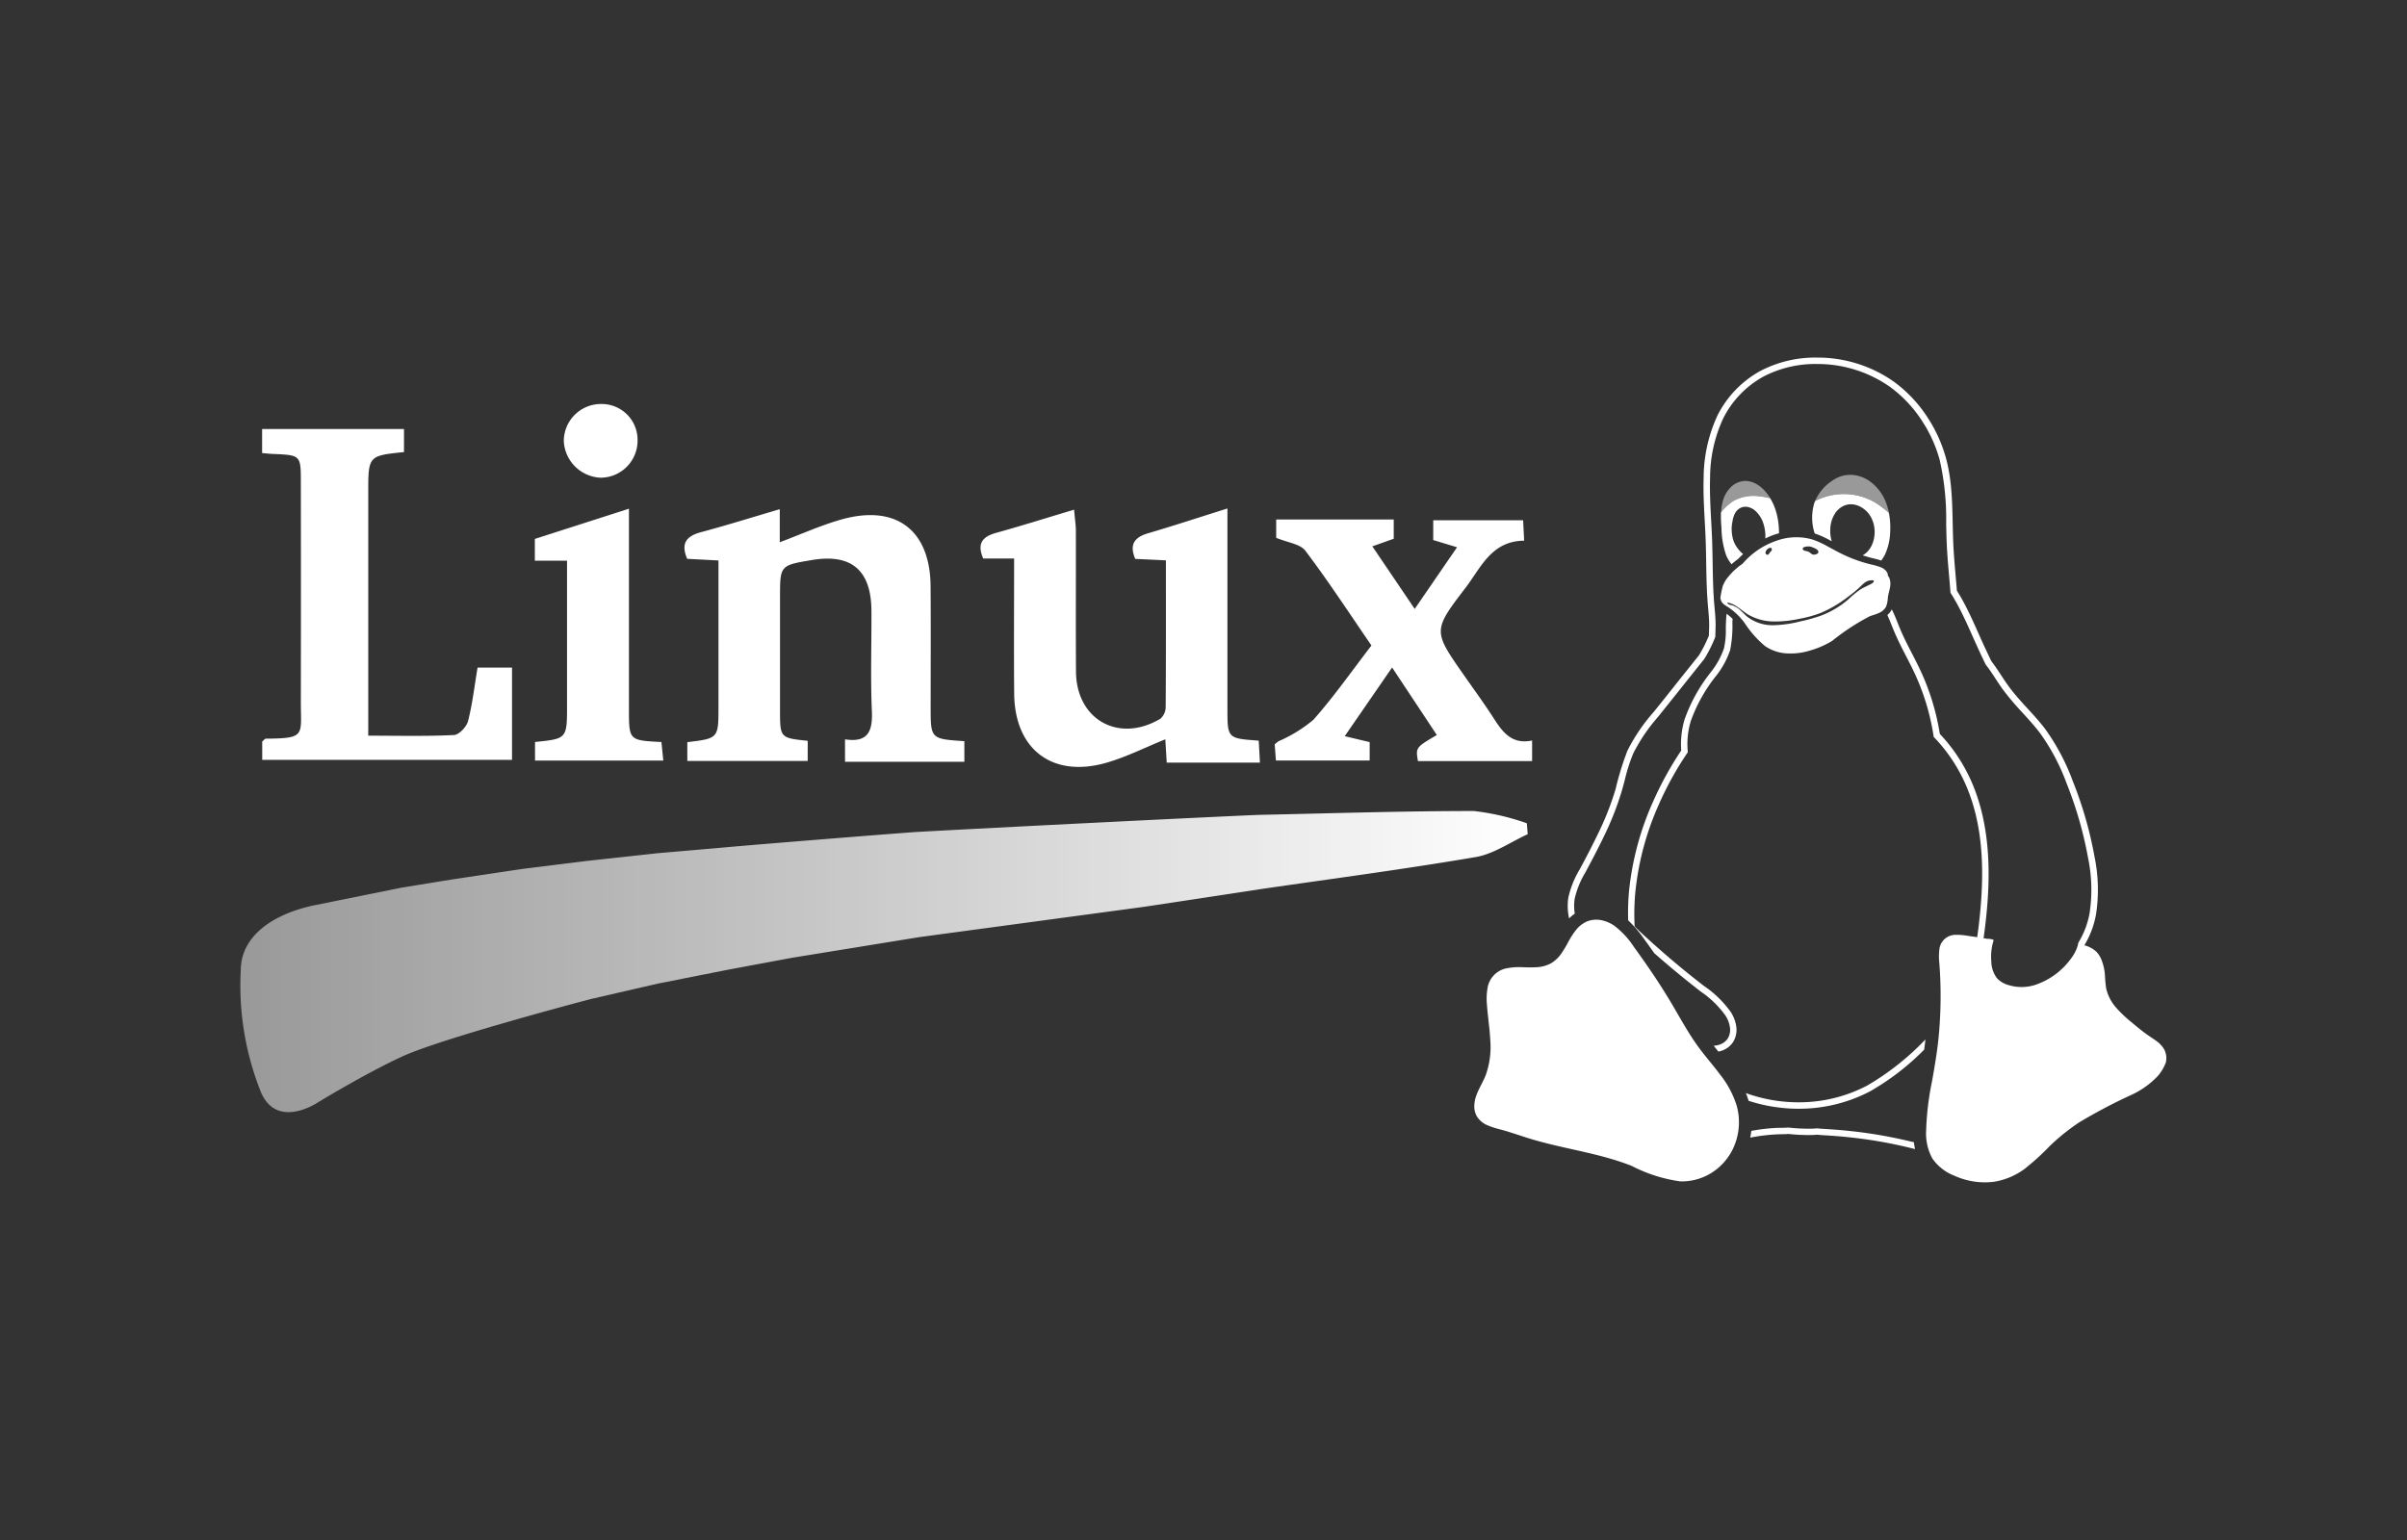 <svg xmlns="http://www.w3.org/2000/svg" width="200" height="128">
    <rect width="100%" height="100%" fill="#333333" stroke="none"/>
    <defs>
        <linearGradient id="a" x1="20" y1="79.921" x2="126.94" y2="79.921" gradientUnits="userSpaceOnUse">
            <stop offset="0" stop-color="#fff" stop-opacity=".5"/>
            <stop offset="1" stop-color="#fff"/>
        </linearGradient>
    </defs>
    <g fill="#fff">
        <path d="M155.274 39.938a2.915 2.915 0 0 0-1.179-.446 2.521 2.521 0 0 0-1.25.138 3.232 3.232 0 0 0-.635.346 3.827 3.827 0 0 0-1.392 1.668 5.481 5.481 0 0 1 .844-.346 5.166 5.166 0 0 1 4.24.524 11.819 11.819 0 0 1 1.048.794 5.1 5.1 0 0 0-.182-.678 3.883 3.883 0 0 0-1.494-2zM144.052 41.63a3.454 3.454 0 0 1 2.092-.387 7.219 7.219 0 0 1 .946.162 3.881 3.881 0 0 0-.519-.678 2.718 2.718 0 0 0-.738-.554 1.968 1.968 0 0 0-.436-.155 1.61 1.61 0 0 0-.459-.041 1.787 1.787 0 0 0-1.1.493 2.5 2.5 0 0 0-.643 1.039 3.965 3.965 0 0 0-.185 1.081 4.357 4.357 0 0 1 1.042-.96z" opacity=".5"/>
        <path d="M146.658 53.7a3.548 3.548 0 0 0 1.683.6 5.525 5.525 0 0 0 2.1-.243 7.392 7.392 0 0 0 1.795-.789 18.734 18.734 0 0 1 3.118-2.044c.255-.094.521-.161.767-.277a1.2 1.2 0 0 0 .6-.535 2.587 2.587 0 0 0 .145-.767c.04-.277.128-.545.176-.821a1.374 1.374 0 0 0-.072-.824.86.86 0 0 0-.1-.135v-.015a.6.6 0 0 0-.086-.3 1.029 1.029 0 0 0-.485-.391 4.855 4.855 0 0 0-.833-.243 11.9 11.9 0 0 1-2.5-.913c-.4-.2-.781-.414-1.17-.623a6.907 6.907 0 0 0-1.244-.553 4.886 4.886 0 0 0-2.994.136 6.4 6.4 0 0 0-2.762 1.89 5.487 5.487 0 0 0-1.185 1.081 2.582 2.582 0 0 0-.468.787 6.062 6.062 0 0 0-.151.708 1.213 1.213 0 0 0-.039.268.472.472 0 0 0 .019.134c0 .011.014.019.018.03a.612.612 0 0 0 .062.157.9.9 0 0 0 .247.257c.1.07.2.129.3.193a5.464 5.464 0 0 1 1.367 1.317 8.6 8.6 0 0 0 1.692 1.915zm3.219-8.21a.944.944 0 0 1 .766.016c.185.072.472.2.447.394-.02.149-.254.2-.4.2s-.27-.162-.409-.235c-.16-.082-.436-.053-.489-.225-.021-.059.034-.126.085-.155zm-2.725.054c.08.027.1.2.027.251-.1.072-.18.258-.275.31-.062.034-.155-.03-.185-.081-.111-.19.228-.551.433-.485zm-2.552 5.172a1.68 1.68 0 0 0-.714-.416c-.057-.013-.115-.022-.17-.039a.327.327 0 0 1-.149-.085.256.256 0 0 1-.053-.1 2.145 2.145 0 0 1 .875.383c.278.191.534.414.82.595a4.3 4.3 0 0 0 2.129.6 9.511 9.511 0 0 0 2.222-.231 9.9 9.9 0 0 0 1.713-.472 10.252 10.252 0 0 0 2.335-1.39 9.732 9.732 0 0 0 .954-.788c.1-.1.2-.2.306-.288a1.152 1.152 0 0 1 .362-.209 1.13 1.13 0 0 1 .46-.034.2.2 0 0 1-.015.125.225.225 0 0 1-.062.075.641.641 0 0 1-.081.055c-.314.186-.661.314-.97.508a7.872 7.872 0 0 0-.954.788 7.552 7.552 0 0 1-2.335 1.39 13.481 13.481 0 0 1-1.713.472 9.605 9.605 0 0 1-2.238.311 3.431 3.431 0 0 1-2.114-.686c-.214-.168-.4-.38-.608-.564zm11.141-6.146a2.6 2.6 0 0 0-.249-1.525 2.134 2.134 0 0 0-1.137-1.028 1.611 1.611 0 0 0-.666-.1 1.485 1.485 0 0 0-.681.229 1.788 1.788 0 0 0-.516.5 2.607 2.607 0 0 0-.414 1.371 2.94 2.94 0 0 0 .122.969l-.147-.079a7.685 7.685 0 0 0-1.268-.568 4.2 4.2 0 0 1-.018-2.573c.015-.041.034-.081.05-.121a5.481 5.481 0 0 1 .844-.346 5.17 5.17 0 0 1 4.24.525 11.3 11.3 0 0 1 1.047.794 6.487 6.487 0 0 1 .107 1.629 4.881 4.881 0 0 1-.4 1.781 3.235 3.235 0 0 1-.345.565 5.742 5.742 0 0 0-.593-.17l-.12-.029c-.279-.067-.555-.15-.83-.239.045-.026.092-.048.135-.078a1.883 1.883 0 0 0 .578-.663 2.494 2.494 0 0 0 .262-.844zm-11.795-1.19a3.116 3.116 0 0 0 .089 1.556 2.608 2.608 0 0 0 .547.877 2.359 2.359 0 0 0 .253.237c-.134.13-.272.257-.4.4a6.08 6.08 0 0 0-.56.449 2.95 2.95 0 0 1-.447-.747 7.235 7.235 0 0 1-.387-2.192l-.021-.309a12.896 12.896 0 0 1-.028-.621v-.31c0-.043 0-.085.006-.128a4.357 4.357 0 0 1 1.047-.96 3.454 3.454 0 0 1 2.092-.387 7.39 7.39 0 0 1 .946.162 4.6 4.6 0 0 1 .444.957 5.94 5.94 0 0 1 .271 1.405c.012.159.019.319.021.479v.076a7.18 7.18 0 0 0-.438.133 6.917 6.917 0 0 0-.7.3 3.31 3.31 0 0 0-.138-1.17 2.389 2.389 0 0 0-.7-1.137 1.373 1.373 0 0 0-.566-.3.986.986 0 0 0-.632.051 1.083 1.083 0 0 0-.5.5 2.287 2.287 0 0 0-.198.679zm16 43.06l.04-.039q-.047.42-.107.846A20.856 20.856 0 0 1 155.4 90.7a12.727 12.727 0 0 1-5.969 1.455 13.4 13.4 0 0 1-4.138-.66 6.898 6.898 0 0 0-.225-.641 12.832 12.832 0 0 0 4.363.766 12.182 12.182 0 0 0 5.717-1.393 21.922 21.922 0 0 0 4.797-3.787zm-22.595-19.8a27.821 27.821 0 0 1 2.344-4.26 7.225 7.225 0 0 1 .28-2.587 13.611 13.611 0 0 1 2.16-3.9 6.7 6.7 0 0 0 1.109-1.995 6.6 6.6 0 0 0 .156-1.632c0-.185.006-.371.013-.555a7.66 7.66 0 0 1 .054-.692 3.9 3.9 0 0 1 .5.422c-.007.1-.017.193-.021.29a10.219 10.219 0 0 1-.187 2.309 7.114 7.114 0 0 1-1.19 2.164 13.1 13.1 0 0 0-2.083 3.738 6.622 6.622 0 0 0-.242 2.577 27.114 27.114 0 0 0-2.405 4.333 23.672 23.672 0 0 0-1.951 7.232 19.877 19.877 0 0 0-.064 2.916c.168.171.34.337.514.5q2.513 2.338 5.234 4.44a8.768 8.768 0 0 1 2.261 2.209 2.987 2.987 0 0 1 .441 1.213 1.923 1.923 0 0 1-.269 1.248 1.835 1.835 0 0 1-.8.666 2.172 2.172 0 0 1-.42.129 35.976 35.976 0 0 1-.389-.486 1.838 1.838 0 0 0 .594-.133 1.309 1.309 0 0 0 .57-.468 1.386 1.386 0 0 0 .186-.9 2.448 2.448 0 0 0-.367-.993 8.043 8.043 0 0 0-2.036-1.991l-.095-.073a77.907 77.907 0 0 1-3.8-3.143 80.463 80.463 0 0 0-.821-1.151 9.87 9.87 0 0 0-1.341-1.57 20.311 20.311 0 0 1 .074-2.459 24.158 24.158 0 0 1 1.99-7.399zm21.674 28.293a5.736 5.736 0 0 0 .1.576c-.151-.038-.3-.077-.455-.113a38.246 38.246 0 0 0-3.29-.649 41.572 41.572 0 0 0-3.793-.387c-.2-.012-.394-.023-.59-.046-.079 0-.158.014-.237.017-.177.007-.353.01-.53.01a14.958 14.958 0 0 1-1.625-.091c-.262.024-.527.022-.79.028a14.99 14.99 0 0 0-2.387.279q.057-.278.09-.56a14.893 14.893 0 0 1 2.284-.255h.2c.195 0 .379-.006.556-.022h.054l.053.006a14.6 14.6 0 0 0 1.567.088c.17 0 .339 0 .508-.01l.112-.008.117-.008h.046l.047.005c.178.021.358.032.537.042a42.05 42.05 0 0 1 3.863.393c1.093.166 2.216.387 3.336.658zm20.935-6.61a3.889 3.889 0 0 1-.649 1.093 7.1 7.1 0 0 1-2.284 1.62 45.041 45.041 0 0 0-4.25 2.243 17.347 17.347 0 0 0-2.507 2.021 20.024 20.024 0 0 1-2.038 1.85 5.85 5.85 0 0 1-2.536 1.073 6.083 6.083 0 0 1-3.3-.5 3.956 3.956 0 0 1-1.837-1.437 4.311 4.311 0 0 1-.515-2.29 23.772 23.772 0 0 1 .5-4.17c.2-1.147.4-2.3.521-3.455a35.523 35.523 0 0 0 .074-6.349 4.844 4.844 0 0 1 0-1.063 1.35 1.35 0 0 1 1.376-1.258 4.949 4.949 0 0 1 .978.081c.265.039.53.075.794.114.047-.32.089-.641.127-.96.492-4.115.507-8.462-1.3-12.193a13.444 13.444 0 0 0-2.441-3.494 19.214 19.214 0 0 0-1.544-5.2c-.547-1.19-1.216-2.322-1.724-3.529-.2-.465-.371-.94-.583-1.4a1.513 1.513 0 0 0 .367-.469l.077.149c.158.33.292.667.422.993.069.173.138.346.21.517.281.667.622 1.33.952 1.971.258.5.524 1.017.765 1.542A19.674 19.674 0 0 1 161.181 61a13.925 13.925 0 0 1 2.419 3.508c2.041 4.219 1.746 9.149 1.347 12.489-.039.326-.082.655-.13.984.1.018.209.032.313.052v-.006s.559.013.516.146a4.555 4.555 0 0 0-.186 1.75 2.375 2.375 0 0 0 .472 1.384 2.073 2.073 0 0 0 1 .581 3.7 3.7 0 0 0 2.187-.031 6.048 6.048 0 0 0 3.033-2.282 3.116 3.116 0 0 0 .508-1.061l.009-.059.018-.094.05-.082a7.092 7.092 0 0 0 .882-2.341 12.894 12.894 0 0 0-.117-4.615 32.044 32.044 0 0 0-1.789-6.22 17.308 17.308 0 0 0-2.189-4.148c-.443-.589-.958-1.151-1.455-1.7a22.557 22.557 0 0 1-1.629-1.919c-.221-.3-.428-.621-.629-.926-.259-.395-.5-.769-.777-1.12l-.034-.042-.025-.051c-.209-.43-.415-.862-.614-1.3q-.234-.51-.461-1.023c-.436-.977-.887-1.988-1.418-2.922a14.339 14.339 0 0 0-.343-.57l-.071-.113-.01-.132c-.033-.433-.071-.866-.109-1.3-.068-.78-.139-1.586-.18-2.385-.032-.643-.047-1.3-.06-1.928a22.144 22.144 0 0 0-.539-5.3 11.34 11.34 0 0 0-1.394-3.127 10.617 10.617 0 0 0-2.714-2.927 10.478 10.478 0 0 0-6-1.916h-.121a9.312 9.312 0 0 0-4.4 1.038 8.1 8.1 0 0 0-3.37 3.51 11.748 11.748 0 0 0-1.078 4.887c-.04 1.178.025 2.387.088 3.556.029.526.057 1.053.077 1.579.024.646.035 1.3.046 1.935.019 1.125.038 2.289.132 3.42l.033.373c.041.456.083.927.082 1.4 0 .166-.007.332-.012.5 0 .124-.008.247-.01.37v.1l-.035.091a.652.652 0 0 1-.025.07 11.873 11.873 0 0 1-.837 1.655l-.019.031-.023.029q-.894 1.116-1.784 2.234l-.361.454q-.809 1.015-1.623 2.029l-.073.092a14.381 14.381 0 0 0-2.035 3.005 14.072 14.072 0 0 0-.7 2.183c-.083.316-.166.631-.258.944a24.6 24.6 0 0 1-1.408 3.618c-.521 1.1-1.1 2.189-1.613 3.147a7.44 7.44 0 0 0-.892 2.193 3.971 3.971 0 0 0 .006 1.24 3.552 3.552 0 0 0-.469.4 4.671 4.671 0 0 1-.065-1.727 7.85 7.85 0 0 1 .948-2.359 70.612 70.612 0 0 0 1.6-3.123 24.118 24.118 0 0 0 1.378-3.539 24.5 24.5 0 0 1 .984-3.195 15.121 15.121 0 0 1 2.181-3.215q1-1.236 1.981-2.481.891-1.119 1.785-2.234a11.606 11.606 0 0 0 .8-1.581l.022-.066c.005-.287.021-.576.022-.863 0-.578-.065-1.154-.112-1.73-.149-1.789-.113-3.587-.18-5.38-.065-1.725-.223-3.448-.165-5.173a12.415 12.415 0 0 1 1.133-5.107 8.632 8.632 0 0 1 3.6-3.743 9.838 9.838 0 0 1 4.658-1.1h.127a11 11 0 0 1 6.307 2.018 11.247 11.247 0 0 1 2.852 3.073 11.912 11.912 0 0 1 1.459 3.275c.645 2.374.492 4.88.617 7.337.063 1.224.194 2.447.288 3.67q.185.292.356.591c.728 1.281 1.285 2.649 1.9 3.987q.3.646.61 1.287c.51.654.927 1.386 1.417 2.059.931 1.279 2.129 2.344 3.079 3.608a18.117 18.117 0 0 1 2.259 4.274 32.374 32.374 0 0 1 1.818 6.324 13.535 13.535 0 0 1 .116 4.806 7.6 7.6 0 0 1-.95 2.52c0 .025-.007.05-.013.075 0-.017.006-.034.009-.052.015 0 .031.007.046.012a2.255 2.255 0 0 1 .951.529 2.083 2.083 0 0 1 .434.708 4.294 4.294 0 0 1 .269 1.212 10.582 10.582 0 0 0 .1 1.1 3.61 3.61 0 0 0 .814 1.6 10.412 10.412 0 0 0 1.314 1.248c.462.388.926.774 1.423 1.114.234.159.475.309.7.484a2.208 2.208 0 0 1 .565.627 1.564 1.564 0 0 1 .142 1.115zm-35.65 3.6a5.144 5.144 0 0 1-.376 3.681 4.855 4.855 0 0 1-1.793 1.924 4.624 4.624 0 0 1-2.542.662 12.471 12.471 0 0 1-4.011-1.28c-2.673-1.064-5.575-1.4-8.329-2.227-.847-.255-1.679-.557-2.532-.791a7.351 7.351 0 0 1-1.121-.358 1.929 1.929 0 0 1-.891-.742 1.681 1.681 0 0 1-.215-.873 2.737 2.737 0 0 1 .178-.889c.207-.571.541-1.088.766-1.652a6.929 6.929 0 0 0 .385-2.925c-.05-.991-.21-1.972-.278-2.961a5.1 5.1 0 0 1 .043-1.324 1.988 1.988 0 0 1 1.674-1.7 5.4 5.4 0 0 1 1.219-.078 11.621 11.621 0 0 0 1.224 0 2.816 2.816 0 0 0 1.17-.327 2.774 2.774 0 0 0 .84-.793 9.581 9.581 0 0 0 .6-1 6.334 6.334 0 0 1 .633-.975 2.4 2.4 0 0 1 .91-.707 2.092 2.092 0 0 1 1.177-.108 2.9 2.9 0 0 1 1.094.466 6.969 6.969 0 0 1 1.621 1.749c1.078 1.485 2.116 3 3.056 4.576.763 1.277 1.464 2.6 2.346 3.8.575.782 1.224 1.509 1.8 2.289a7.888 7.888 0 0 1 1.351 2.561z"/>
    </g>
    <path d="M126.865 68.426a19.776 19.776 0 0 0-4.414-1.017c-5.932 0-11.864.195-17.8.319-3.269.124-22.371 1.078-28.589 1.428-3.378.245-14.1 1.111-16.007 1.292l-5.448.472-5.787.631-5.448.676-5.807.87c-1.313.212-4.234.688-4.234.688l-7.32 1.48c-3.621.8-5.94 2.683-6 5.27A23.885 23.885 0 0 0 21.69 90.8c1.368 3.14 4.771.8 4.771.8s3.936-2.4 6.987-3.8 13.8-4.286 15.716-4.779l5.475-1.262 5.76-1.142 5.355-1L76.4 77.889l18.764-2.531.05-.008 9.458-1.438c5.984-.872 11.982-1.659 17.941-2.675 1.506-.256 2.886-1.245 4.325-1.9z" fill="url(#a)"/>
    <g fill="#fff">
        <path d="M64.792 42.323v2.747c1.761-.659 3.407-1.409 5.127-1.893 4.533-1.276 7.368.875 7.405 5.542.027 3.345.006 6.69.006 10.035 0 2.664 0 2.664 2.8 2.849v1.716h-9.916v-1.868c1.921.3 2.305-.685 2.231-2.361-.122-2.772-.02-5.554-.037-8.332-.02-3.367-1.669-4.761-4.943-4.21-2.652.445-2.652.445-2.652 3.094V59c0 2.335 0 2.335 2.3 2.574v1.676H57.11v-1.566c2.588-.309 2.589-.309 2.589-2.964V46.583l-2.6-.135c-.542-1.263-.095-1.886 1.145-2.215 2.083-.555 4.147-1.205 6.548-1.91zM84.264 46.42h-2.57c-.534-1.238-.07-1.813 1.075-2.131 2.095-.581 4.17-1.235 6.479-1.926.077.877.146 1.3.147 1.728.008 3.91-.014 7.82.01 11.73.025 4 3.562 5.979 7.019 3.913a1.3 1.3 0 0 0 .433-.974c.029-4.016.019-8.032.019-12.186l-2.548-.121c-.51-1.208-.061-1.8 1.079-2.134 2.082-.61 4.144-1.29 6.582-2.056v16.614c0 2.5 0 2.5 2.6 2.681l.1 1.831h-7.745l-.117-1.941c-1.626.659-3.183 1.445-4.829 1.93-4.512 1.328-7.686-1.052-7.728-5.722-.033-3.676-.006-7.356-.006-11.236zM21.788 63.158v-1.525c.132-.108.217-.237.3-.238 3.354-.018 2.905-.27 2.909-3.078q.014-9.1 0-18.2c0-2.289 0-2.288-2.329-2.387-.271-.011-.541-.043-.889-.072v-1.997h11.789v1.913c-2.97.309-2.97.309-2.97 3.4v20.173c2.5 0 4.812.06 7.12-.054.422-.02 1.048-.681 1.17-1.152.366-1.419.531-2.89.793-4.454h2.863v7.671zM106.04 44.7v-1.52h9.767v1.6l-1.777.631 3.52 5.2 3.517-5.124-1.978-.6V43.24h7.468l.087 1.7c-2.723.024-3.584 2.231-4.86 3.9-2.738 3.58-2.712 3.6-.165 7.249.844 1.209 1.718 2.4 2.512 3.638.737 1.15 1.508 2.169 3.173 1.821v1.712h-9.486c-.19-1.131-.19-1.131 1.569-2.168-1.2-1.816-2.4-3.625-3.716-5.613l-3.937 5.711 2.072.491v1.528h-7.789l-.1-1.341a3.5 3.5 0 0 1 .323-.261 11.774 11.774 0 0 0 2.886-1.776c1.689-1.9 3.153-4 4.828-6.179-1.8-2.622-3.555-5.313-5.485-7.87-.43-.573-1.482-.682-2.429-1.082zM47.116 46.6h-2.675v-1.807l7.818-2.51V58.93c0 2.608 0 2.608 2.7 2.743l.156 1.542h-10.66v-1.544c2.661-.268 2.661-.268 2.661-3.064zM52.976 36.551a3.081 3.081 0 0 1-3.057 3.154 3.2 3.2 0 0 1-3.071-3.018 3.082 3.082 0 0 1 3.1-3.107 2.978 2.978 0 0 1 3.028 2.971z"/>
    </g>
</svg>
